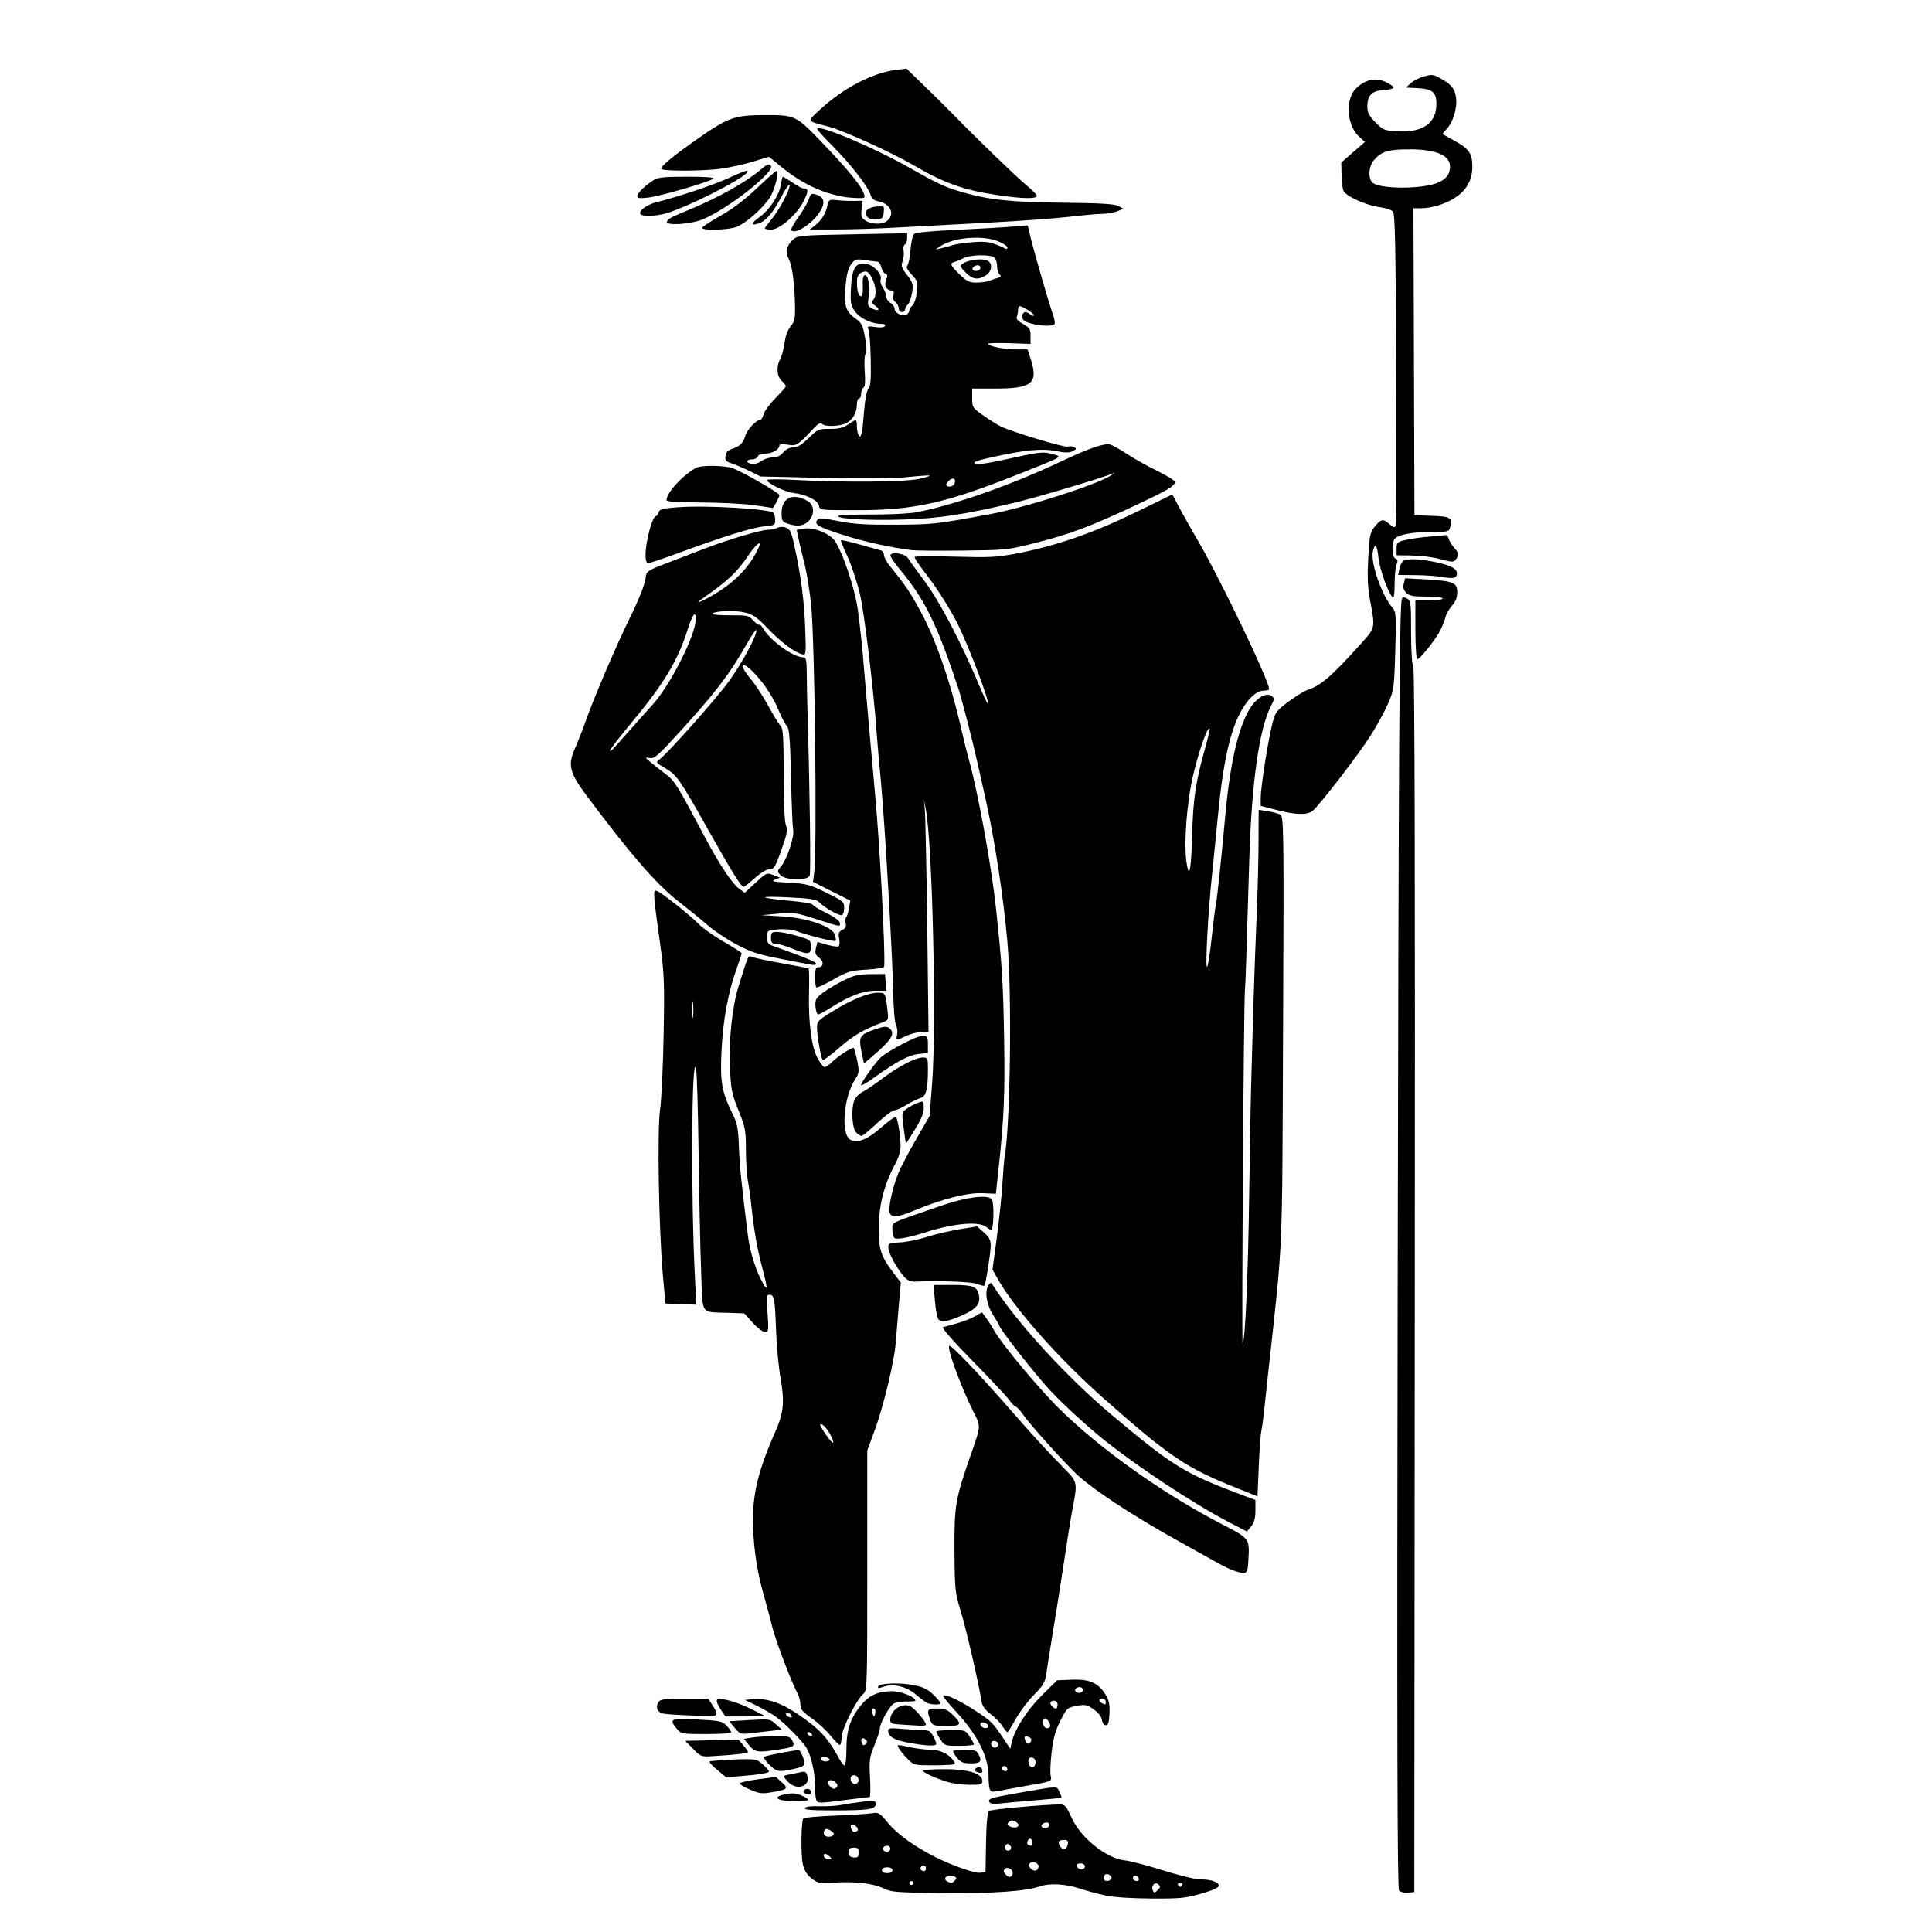 <?xml version="1.0" encoding="UTF-8" standalone="no"?>
<svg
   xmlns:dc="http://purl.org/dc/elements/1.1/"
   xmlns:cc="http://creativecommons.org/ns#"
   xmlns:rdf="http://www.w3.org/1999/02/22-rdf-syntax-ns#"
   xmlns:svg="http://www.w3.org/2000/svg"
   xmlns="http://www.w3.org/2000/svg"
   xmlns:sodipodi="http://sodipodi.sourceforge.net/DTD/sodipodi-0.dtd"
   xmlns:inkscape="http://www.inkscape.org/namespaces/inkscape"
   height="50"
   viewBox="0 0 50 50"
   width="50"
   version="1.1"
   id="svg6"
   sodipodi:docname="hermes.svg"
   inkscape:version="0.92.5 (2060ec1f9f, 2020-04-08)">
  <defs
     id="defs10" />
  <sodipodi:namedview
     pagecolor="#ffffff"
     bordercolor="#666666"
     borderopacity="1"
     objecttolerance="10"
     gridtolerance="10"
     guidetolerance="10"
     inkscape:pageopacity="0"
     inkscape:pageshadow="2"
     inkscape:window-width="3840"
     inkscape:window-height="2050"
     id="namedview8"
     showgrid="false"
     showguides="false"
     inkscape:guide-bbox="true"
     inkscape:zoom="18.541911"
     inkscape:cx="-23.487224"
     inkscape:cy="33.152953"
     inkscape:window-x="3348"
     inkscape:window-y="-12"
     inkscape:window-maximized="1"
     inkscape:current-layer="svg6">
    <sodipodi:guide
       position="0,16.667"
       orientation="0,1"
       id="guide822"
       inkscape:locked="false"
       inkscape:label=""
       inkscape:color="rgb(0,0,255)" />
    <sodipodi:guide
       position="16.667,0"
       orientation="1,0"
       id="guide824"
       inkscape:locked="false"
       inkscape:label=""
       inkscape:color="rgb(0,0,255)" />
    <inkscape:grid
       type="xygrid"
       id="grid842" />
    <sodipodi:guide
       position="32,6"
       orientation="1,0"
       id="guide852"
       inkscape:locked="false"
       inkscape:label=""
       inkscape:color="rgb(0,0,255)" />
    <sodipodi:guide
       position="0,32"
       orientation="0,1"
       id="guide854"
       inkscape:locked="false"
       inkscape:label=""
       inkscape:color="rgb(0,0,255)" />
  </sodipodi:namedview>
  <path
     style="stroke-width:0.052"
     d="m 23.46,1.775 -0.276,0.034 c -0.598,0.074 -1.36,0.472 -1.952,1.018 -0.358,0.33 -0.373,0.295 0.214,0.451 0.39,0.103 1.626,0.665 2.195,0.997 0.813,0.474 1.309,0.647 2.202,0.778 0.629,0.092 0.993,0.097 0.987,0.015 -0.002,-0.035 -0.121,-0.155 -0.26,-0.268 C 26.323,4.598 25.232,3.543 24.701,2.994 24.555,2.843 24.215,2.507 23.947,2.247 Z m 13.602,0.167 c -0.056,-0.004 -0.116,0.01 -0.214,0.037 -0.123,0.034 -0.277,0.115 -0.342,0.176 l -0.118,0.111 0.299,0.015 c 0.385,0.02 0.487,0.107 0.487,0.41 -4.31e-4,0.494 -0.345,0.741 -0.987,0.707 -0.363,-0.019 -0.387,-0.028 -0.589,-0.231 -0.169,-0.169 -0.211,-0.252 -0.211,-0.407 0,-0.293 0.116,-0.411 0.421,-0.429 0.141,-0.008 0.257,-0.037 0.257,-0.065 0,-0.028 -0.096,-0.096 -0.211,-0.148 -0.26,-0.119 -0.528,-0.058 -0.76,0.17 -0.285,0.279 -0.242,0.958 0.079,1.247 l 0.151,0.139 -0.306,0.265 -0.306,0.268 0.007,0.305 c 0.004,0.168 0.025,0.356 0.046,0.417 0.047,0.14 0.585,0.385 0.948,0.432 0.145,0.019 0.297,0.07 0.336,0.114 0.056,0.063 0.071,0.885 0.082,4.07 0.007,2.194 0.003,4.022 -0.013,4.061 -0.023,0.056 -0.057,0.046 -0.155,-0.04 -0.167,-0.147 -0.223,-0.137 -0.382,0.059 -0.123,0.151 -0.139,0.227 -0.171,0.824 -0.027,0.501 -0.013,0.769 0.053,1.117 0.127,0.67 0.124,0.685 -0.197,1.043 -0.796,0.887 -1.074,1.129 -1.422,1.244 -0.089,0.029 -0.312,0.168 -0.497,0.305 -0.315,0.235 -0.342,0.27 -0.421,0.58 -0.109,0.423 -0.299,1.639 -0.299,1.91 v 0.207 l 0.392,0.102 c 0.508,0.133 0.811,0.142 0.951,0.028 0.185,-0.151 1.198,-1.468 1.504,-1.953 0.16,-0.253 0.361,-0.622 0.448,-0.821 0.151,-0.346 0.16,-0.402 0.188,-1.361 0.027,-0.933 0.021,-1.011 -0.076,-1.126 -0.28,-0.333 -0.566,-1.156 -0.504,-1.45 0.052,-0.245 0.11,-0.18 0.145,0.164 0.03,0.293 0.253,0.912 0.369,1.024 0.03,0.029 0.049,-0.104 0.049,-0.339 0,-0.213 0.021,-0.443 0.049,-0.512 0.039,-0.096 0.033,-0.133 -0.026,-0.154 -0.08,-0.029 -0.103,-0.269 -0.046,-0.469 0.04,-0.138 0.421,-0.222 1,-0.222 0.411,0 0.428,-0.005 0.461,-0.127 0.064,-0.24 0.01,-0.274 -0.474,-0.29 l -0.451,-0.015 -0.013,-3.971 -0.013,-3.974 h 0.211 c 0.116,0 0.314,-0.034 0.444,-0.077 0.596,-0.196 0.881,-0.534 0.869,-1.034 -0.008,-0.32 -0.1,-0.442 -0.494,-0.654 -0.134,-0.072 -0.254,-0.139 -0.267,-0.148 -0.013,-0.009 0.029,-0.069 0.095,-0.136 C 37.606,3.168 37.72,2.789 37.681,2.518 37.647,2.286 37.55,2.172 37.246,2.009 37.171,1.969 37.118,1.946 37.062,1.941 Z M 19.82,2.978 c -0.844,0.003 -0.968,0.048 -1.922,0.725 -0.55,0.391 -0.816,0.62 -0.783,0.67 0.04,0.06 1.1,0.056 1.54,-0.006 0.225,-0.032 0.596,-0.113 0.826,-0.182 l 0.421,-0.127 0.309,0.253 c 0.538,0.438 1.063,0.689 1.639,0.784 v 0.003 c 0.074,0.012 0.229,0.024 0.342,0.028 0.191,0.006 0.203,-0.003 0.168,-0.108 C 22.291,4.806 21.938,4.377 21.209,3.62 20.608,2.997 20.559,2.976 19.82,2.978 Z m 1.33,0.361 c 6.79e-4,0.023 0.182,0.224 0.405,0.447 0.455,0.456 0.92,1.055 0.974,1.256 0.025,0.095 0.085,0.143 0.201,0.167 0.33,0.068 0.444,0.346 0.214,0.518 -0.119,0.089 -0.396,0.08 -0.546,-0.019 -0.107,-0.071 -0.121,-0.117 -0.099,-0.299 l 0.026,-0.213 -0.224,0.003 c -0.122,0.003 -0.32,-0.005 -0.438,-0.019 -0.202,-0.022 -0.215,-0.014 -0.247,0.13 -0.047,0.216 -0.152,0.389 -0.316,0.518 l -0.142,0.111 h 0.648 c 0.357,0 1.041,-0.021 1.517,-0.046 0.476,-0.026 1.549,-0.083 2.383,-0.127 0.834,-0.043 1.798,-0.113 2.146,-0.154 0.348,-0.041 0.737,-0.076 0.866,-0.077 0.129,-0.001 0.309,-0.032 0.398,-0.068 l 0.161,-0.065 -0.135,-0.071 C 28.839,5.278 28.504,5.256 27.514,5.246 26.161,5.232 25.594,5.173 24.898,4.971 24.464,4.846 24.269,4.756 23.585,4.367 22.611,3.812 21.145,3.195 21.149,3.339 Z m 15.33,0.525 c 0.782,0.002 1.133,0.197 1.03,0.571 -0.033,0.119 -0.103,0.196 -0.257,0.275 -0.357,0.183 -1.5,0.196 -1.725,0.022 -0.127,-0.099 -0.112,-0.418 0.026,-0.583 0.192,-0.229 0.374,-0.285 0.925,-0.284 z M 19.859,4.265 c -0.04,0.016 -0.093,0.058 -0.178,0.13 -0.367,0.311 -1.073,0.709 -1.784,1.006 -0.573,0.239 -0.609,0.259 -0.635,0.333 -0.042,0.117 0.633,0.071 0.945,-0.065 0.685,-0.299 1.868,-1.239 1.741,-1.382 -0.024,-0.028 -0.049,-0.038 -0.089,-0.022 z m -0.546,0.157 c -0.034,0 -0.236,0.082 -0.448,0.182 -0.358,0.169 -1.337,0.497 -1.876,0.629 -0.246,0.06 -0.469,0.223 -0.415,0.305 0.055,0.083 0.493,0.054 0.78,-0.052 0.872,-0.322 2.239,-1.065 1.958,-1.065 z m 0.783,0 c -0.02,0 -0.247,0.201 -0.507,0.447 -0.317,0.301 -0.627,0.538 -0.945,0.716 -0.261,0.146 -0.474,0.286 -0.474,0.312 0,0.075 0.686,0.056 0.892,-0.025 0.247,-0.097 0.694,-0.493 0.866,-0.768 0.129,-0.207 0.246,-0.682 0.168,-0.682 z m -2.31,0.151 c -0.589,0 -0.754,0.016 -0.862,0.083 -0.23,0.144 -0.431,0.34 -0.431,0.417 0,0.059 0.055,0.066 0.283,0.04 0.307,-0.034 1.603,-0.411 1.688,-0.491 0.033,-0.031 -0.212,-0.049 -0.678,-0.049 z m 2.475,0 c -0.012,0 -0.036,0.099 -0.056,0.222 -0.042,0.264 -0.296,0.643 -0.553,0.827 -0.227,0.162 -0.236,0.231 -0.02,0.16 0.193,-0.063 0.357,-0.252 0.589,-0.688 0.17,-0.32 0.262,-0.415 0.194,-0.204 -0.067,0.208 -0.298,0.609 -0.461,0.802 -0.088,0.105 -0.161,0.202 -0.161,0.219 0,0.017 0.074,0.031 0.165,0.031 0.219,0 0.66,-0.384 0.836,-0.728 0.131,-0.257 0.134,-0.336 0.007,-0.336 -0.038,0 -0.17,-0.07 -0.293,-0.154 -0.123,-0.084 -0.235,-0.151 -0.247,-0.151 z m 0.744,0.451 c -0.029,0.015 -0.047,0.054 -0.076,0.136 -0.033,0.094 -0.154,0.303 -0.27,0.463 -0.116,0.16 -0.197,0.309 -0.181,0.333 0.074,0.113 0.464,-0.109 0.678,-0.386 0.207,-0.268 0.204,-0.45 -0.007,-0.525 -0.077,-0.027 -0.116,-0.036 -0.145,-0.022 z m 1.682,0.321 c -0.24,0.019 -0.351,0.143 -0.24,0.268 0.046,0.052 0.135,0.078 0.24,0.068 0.146,-0.013 0.169,-0.039 0.184,-0.185 0.017,-0.166 0.014,-0.167 -0.184,-0.151 z m 3.91,0.488 -0.382,0.031 c -0.21,0.017 -0.858,0.056 -1.438,0.083 -0.704,0.033 -1.077,0.069 -1.122,0.111 -0.037,0.035 -0.077,0.224 -0.092,0.417 -0.015,0.193 -0.053,0.373 -0.082,0.401 -0.036,0.034 6e-4,0.109 0.112,0.228 0.154,0.164 0.166,0.199 0.138,0.447 -0.016,0.149 -0.068,0.308 -0.115,0.352 -0.047,0.044 -0.086,0.108 -0.086,0.145 0,0.037 -0.039,0.082 -0.086,0.099 -0.117,0.042 -0.293,-0.054 -0.293,-0.16 0,-0.048 -0.049,-0.116 -0.109,-0.151 -0.059,-0.035 -0.109,-0.11 -0.109,-0.167 0,-0.057 -0.038,-0.16 -0.086,-0.228 -0.048,-0.069 -0.074,-0.162 -0.056,-0.207 0.05,-0.122 -0.161,-0.362 -0.352,-0.401 -0.285,-0.059 -0.386,0.089 -0.415,0.605 -0.021,0.375 -0.009,0.451 0.092,0.605 0.121,0.184 0.433,0.339 0.685,0.339 0.087,0 0.125,0.02 0.102,0.056 -0.023,0.035 -0.118,0.045 -0.253,0.025 -0.194,-0.029 -0.213,-0.022 -0.174,0.059 0.024,0.05 0.052,0.398 0.059,0.775 0.011,0.516 -0.004,0.704 -0.059,0.762 -0.042,0.045 -0.088,0.268 -0.109,0.534 -0.047,0.607 -0.08,0.769 -0.142,0.679 -0.026,-0.039 -0.049,-0.147 -0.049,-0.238 -9.9e-4,-0.196 -0.011,-0.197 -0.224,-0.049 -0.125,0.087 -0.237,0.114 -0.471,0.114 -0.295,0 -0.316,0.009 -0.556,0.241 -0.178,0.172 -0.293,0.241 -0.398,0.241 -0.094,0 -0.19,0.046 -0.257,0.127 -0.072,0.085 -0.16,0.13 -0.27,0.13 -0.09,0 -0.222,0.04 -0.293,0.093 -0.079,0.059 -0.179,0.086 -0.263,0.071 -0.155,-0.028 -0.133,-0.114 0.03,-0.114 0.059,0 0.121,-0.035 0.138,-0.077 0.019,-0.047 0.101,-0.074 0.211,-0.074 0.174,0 0.349,-0.108 0.349,-0.213 0,-0.032 0.082,-0.037 0.217,-0.015 0.231,0.037 0.24,0.029 0.698,-0.454 0.091,-0.096 0.148,-0.12 0.188,-0.083 0.082,0.077 0.448,0.066 0.622,-0.019 0.171,-0.083 0.28,-0.271 0.28,-0.488 0,-0.082 0.023,-0.151 0.053,-0.151 0.03,0 0.056,-0.055 0.056,-0.123 0,-0.068 0.029,-0.141 0.063,-0.16 0.041,-0.024 0.049,-0.163 0.03,-0.429 -0.016,-0.217 -0.005,-0.415 0.023,-0.441 0.032,-0.029 0.027,-0.188 -0.013,-0.417 C 22.332,8.426 22.298,8.354 22.163,8.261 21.89,8.073 21.837,7.92 21.88,7.425 c 0.028,-0.315 0.069,-0.482 0.148,-0.586 0.102,-0.136 0.126,-0.142 0.359,-0.108 0.137,0.02 0.28,0.038 0.319,0.04 0.039,0.002 0.086,0.068 0.102,0.145 0.017,0.077 0.064,0.152 0.105,0.167 0.057,0.021 0.062,0.057 0.02,0.16 -0.06,0.147 0.008,0.275 0.145,0.275 0.052,0 0.065,0.039 0.043,0.12 -0.02,0.075 -0.001,0.14 0.053,0.182 0.047,0.036 0.086,0.108 0.086,0.16 0,0.052 0.038,0.096 0.082,0.096 0.045,0 0.079,-0.026 0.079,-0.059 0,-0.033 0.035,-0.095 0.076,-0.139 0.041,-0.044 0.089,-0.184 0.109,-0.312 0.032,-0.206 0.018,-0.257 -0.132,-0.451 -0.143,-0.185 -0.159,-0.236 -0.115,-0.355 0.029,-0.077 0.041,-0.197 0.026,-0.268 -0.014,-0.071 2.88e-4,-0.145 0.033,-0.164 0.033,-0.019 0.059,-0.093 0.059,-0.164 V 6.036 l -1.415,0.028 c -1.354,0.025 -1.418,0.031 -1.537,0.136 -0.166,0.146 -0.208,0.324 -0.115,0.494 0.09,0.164 0.154,0.64 0.165,1.206 0.006,0.349 -0.01,0.424 -0.112,0.543 -0.073,0.086 -0.134,0.249 -0.158,0.426 -0.021,0.158 -0.071,0.347 -0.112,0.42 -0.108,0.193 -0.09,0.446 0.036,0.565 0.059,0.056 0.109,0.121 0.109,0.142 0,0.021 -0.126,0.162 -0.276,0.315 -0.15,0.153 -0.286,0.343 -0.303,0.42 -0.017,0.077 -0.06,0.139 -0.095,0.139 -0.095,0 -0.336,0.262 -0.375,0.407 -0.05,0.182 -0.147,0.279 -0.332,0.336 -0.119,0.037 -0.168,0.088 -0.181,0.188 -0.015,0.116 0.013,0.145 0.165,0.194 0.099,0.032 0.306,0.121 0.461,0.197 l 0.28,0.139 1.642,0.037 c 1.108,0.024 1.814,0.017 2.175,-0.022 0.295,-0.031 0.547,-0.049 0.559,-0.037 0.013,0.012 -0.119,0.053 -0.293,0.089 -0.369,0.077 -1.987,0.089 -3.143,0.025 -0.424,-0.024 -0.77,-0.024 -0.77,0 1.83e-4,0.084 0.463,0.31 0.688,0.336 0.33,0.038 0.634,0.193 0.655,0.33 0.017,0.114 0.021,0.114 0.984,0.114 1.48,0 2.288,-0.181 4.14,-0.916 1.234,-0.49 1.188,-0.46 0.922,-0.534 -0.251,-0.07 -0.308,-0.064 -1.228,0.139 -0.466,0.103 -0.716,0.137 -0.777,0.105 -0.067,-0.035 0.037,-0.077 0.415,-0.16 0.882,-0.195 1.306,-0.235 1.672,-0.164 0.246,0.048 0.353,0.047 0.441,0.003 0.092,-0.046 0.099,-0.067 0.04,-0.102 -0.041,-0.025 -0.119,-0.031 -0.171,-0.015 -0.092,0.027 -1.427,-0.376 -1.731,-0.521 -0.081,-0.039 -0.28,-0.162 -0.444,-0.278 -0.29,-0.204 -0.299,-0.217 -0.299,-0.457 v -0.247 h 0.596 c 0.958,0 1.118,-0.132 0.922,-0.756 L 26.593,9.042 h -0.299 c -0.304,-2.921e-4 -0.682,-0.074 -0.727,-0.142 -0.014,-0.021 0.23,-0.029 0.54,-0.019 l 0.563,0.019 V 8.696 c 0,-0.18 -0.022,-0.216 -0.194,-0.312 -0.134,-0.074 -0.183,-0.131 -0.161,-0.185 0.018,-0.043 0.033,-0.125 0.033,-0.179 0,-0.054 0.017,-0.096 0.039,-0.096 0.082,3.837e-4 0.405,0.21 0.372,0.241 -0.019,0.018 -0.064,0.005 -0.099,-0.028 -0.103,-0.096 -0.204,-0.071 -0.204,0.052 0,0.089 0.046,0.13 0.214,0.179 0.254,0.074 0.578,0.082 0.622,0.015 0.017,-0.026 -0.006,-0.145 -0.049,-0.265 -0.104,-0.292 -0.487,-1.617 -0.576,-1.99 z m -1.527,0.327 c 0.284,-0.023 0.573,0.004 0.773,0.089 0.127,0.054 0.23,0.123 0.23,0.154 0,0.032 -0.017,0.048 -0.039,0.037 -0.371,-0.179 -0.489,-0.202 -0.859,-0.173 -0.212,0.017 -0.443,0.05 -0.513,0.074 -0.071,0.025 -0.204,0.061 -0.293,0.08 l -0.161,0.037 0.128,-0.086 C 24.508,6.256 24.785,6.183 25.069,6.159 Z m 0.306,0.447 c 0.165,-0.002 0.317,0.017 0.362,0.059 0.036,0.034 0.066,0.133 0.066,0.219 0,0.087 0.028,0.183 0.063,0.216 0.048,0.045 0.04,0.066 -0.04,0.089 -0.057,0.017 -0.159,0.051 -0.227,0.077 -0.068,0.026 -0.22,0.046 -0.336,0.046 -0.176,1e-7 -0.246,-0.032 -0.431,-0.213 -0.246,-0.242 -0.261,-0.284 -0.125,-0.324 0.052,-0.015 0.158,-0.059 0.237,-0.099 0.087,-0.044 0.266,-0.069 0.431,-0.071 z m -0.178,0.12 c -0.11,0.018 -0.217,0.05 -0.28,0.093 -0.084,0.058 -0.078,0.077 0.069,0.228 0.178,0.183 0.32,0.206 0.52,0.083 0.188,-0.115 0.189,-0.36 0,-0.404 -0.083,-0.019 -0.199,-0.018 -0.309,0 z m 0.082,0.139 c 0.053,-0.01 0.092,0.018 0.092,0.065 0,0.047 -0.049,0.08 -0.115,0.08 -0.132,0 -0.113,-0.12 0.023,-0.145 z m -2.827,0.179 c 0.046,0.028 0.088,0.092 0.135,0.197 0.093,0.211 0.096,0.437 0.007,0.521 -0.054,0.051 -0.039,0.082 0.069,0.16 0.146,0.106 0.05,0.142 -0.125,0.046 -0.08,-0.044 -0.089,-0.093 -0.059,-0.278 0.044,-0.277 -0.013,-0.597 -0.102,-0.568 -0.042,0.014 -0.059,0.116 -0.049,0.284 0.008,0.144 -0.009,0.262 -0.036,0.262 -0.073,0 -0.115,-0.133 -0.115,-0.358 0,-0.146 0.028,-0.212 0.109,-0.253 0.07,-0.035 0.122,-0.043 0.168,-0.015 z m 6.286,4.462 c -0.15,-0.045 -0.536,0.085 -1.257,0.426 -1.298,0.614 -2.801,1.143 -3.762,1.324 -0.179,0.034 -0.708,0.061 -1.178,0.059 -0.469,-0.003 -0.852,0.016 -0.852,0.04 0,0.076 0.797,0.118 1.702,0.089 0.912,-0.028 1.583,-0.131 2.886,-0.441 0.538,-0.128 2.116,-0.595 2.478,-0.734 l 0.109,-0.043 -0.109,0.074 c -0.338,0.233 -2.207,0.833 -3.14,1.006 -1.398,0.26 -1.472,0.266 -2.439,0.272 -0.776,0.004 -1.076,-0.014 -1.478,-0.093 -0.437,-0.086 -0.511,-0.089 -0.553,-0.025 -0.077,0.117 0.032,0.177 0.704,0.392 0.539,0.172 1.177,0.311 1.761,0.386 0.089,0.011 0.675,0.015 1.3,0.009 1.088,-0.011 1.166,-0.017 1.787,-0.173 0.948,-0.237 1.453,-0.423 2.541,-0.929 0.971,-0.452 1.168,-0.565 1.168,-0.676 0,-0.032 -0.202,-0.158 -0.448,-0.278 -0.246,-0.12 -0.597,-0.315 -0.78,-0.435 -0.183,-0.12 -0.382,-0.232 -0.441,-0.25 z m -10.275,0.549 c -0.198,-0.002 -0.389,0.017 -0.457,0.056 -0.351,0.197 -0.757,0.643 -0.757,0.83 0,0.042 0.255,0.059 0.905,0.062 0.499,0.002 1.116,0.035 1.369,0.071 0.253,0.036 0.464,0.068 0.471,0.071 0.02,0.009 0.178,-0.287 0.178,-0.333 0,-0.052 -0.925,-0.586 -1.198,-0.691 -0.106,-0.041 -0.312,-0.062 -0.51,-0.065 z m 6.227,0.336 c 0.027,0.018 0.034,0.065 0.01,0.127 -0.032,0.077 -0.173,0.103 -0.211,0.037 -0.012,-0.021 0.022,-0.076 0.076,-0.123 0.052,-0.047 0.098,-0.058 0.125,-0.04 z m 5.651,0.404 -0.984,0.478 c -1.079,0.524 -2.036,0.856 -3.044,1.049 -0.526,0.101 -0.693,0.107 -1.603,0.083 -0.56,-0.015 -1.028,-0.012 -1.04,0.006 -0.012,0.018 0.097,0.188 0.244,0.376 0.325,0.417 0.684,0.981 0.882,1.385 0.289,0.59 0.819,1.993 0.77,2.04 -0.011,0.01 -0.123,-0.229 -0.25,-0.531 -0.453,-1.077 -1.007,-2.131 -1.386,-2.638 -0.205,-0.274 -0.402,-0.546 -0.434,-0.602 -0.071,-0.12 -0.454,-0.174 -0.454,-0.065 2.1e-5,0.037 0.109,0.195 0.24,0.352 0.65,0.776 0.974,1.437 1.52,3.092 0.089,0.269 0.364,1.337 0.484,1.879 0.046,0.209 0.133,0.596 0.194,0.861 0.243,1.06 0.485,2.611 0.589,3.798 0.122,1.385 0.078,4.752 -0.072,5.594 -0.013,0.07 -0.037,0.378 -0.056,0.685 -0.019,0.307 -0.084,0.932 -0.145,1.389 l -0.112,0.83 0.148,0.262 c 0.447,0.78 1.588,2.062 2.738,3.079 1.708,1.51 2.13,1.792 3.433,2.311 l 0.54,0.216 0.033,-0.771 c 0.018,-0.424 0.048,-0.836 0.066,-0.92 0.018,-0.084 0.047,-0.282 0.063,-0.438 0.016,-0.156 0.066,-0.623 0.112,-1.04 0.394,-3.595 0.362,-2.844 0.388,-8.914 0.023,-5.289 0.018,-5.517 -0.076,-5.563 -0.054,-0.027 -0.199,-0.067 -0.326,-0.086 l -0.23,-0.034 -0.003,0.802 c -5.4e-4,0.442 -0.022,1.319 -0.049,1.947 -0.027,0.628 -0.065,1.634 -0.082,2.234 -0.017,0.6 -0.041,1.492 -0.056,1.981 -0.015,0.489 -0.04,1.859 -0.056,3.046 -0.027,2.012 -0.103,3.744 -0.168,3.805 -0.03,0.028 0.027,-8.814 0.059,-9.161 0.017,-0.189 0.034,-0.713 0.112,-3.351 0.059,-1.996 0.255,-3.393 0.559,-3.984 0.09,-0.174 0.095,-0.209 0.026,-0.262 -0.123,-0.096 -0.345,0.008 -0.513,0.238 -0.327,0.446 -0.562,1.411 -0.694,2.867 -0.098,1.083 -0.217,2.208 -0.247,2.327 -0.016,0.065 -0.063,0.438 -0.105,0.83 -0.042,0.392 -0.095,0.729 -0.115,0.747 -0.057,0.049 0.021,-1.416 0.132,-2.456 0.033,-0.307 0.096,-0.948 0.142,-1.422 0.139,-1.451 0.331,-2.292 0.632,-2.793 0.191,-0.318 0.384,-0.481 0.569,-0.481 0.07,0 0.128,-0.017 0.128,-0.04 0,-0.215 -1.256,-2.834 -1.843,-3.842 -0.179,-0.307 -0.402,-0.702 -0.494,-0.876 z m -9.696,0.071 c -0.247,-0.043 -0.418,0.106 -0.418,0.407 0,0.198 0.016,0.229 0.148,0.275 0.24,0.082 0.403,0.069 0.536,-0.049 0.17,-0.15 0.173,-0.42 0.003,-0.525 -0.096,-0.059 -0.187,-0.094 -0.27,-0.108 z m -3.097,0.259 c -0.403,0.031 -0.481,0.051 -0.504,0.133 -0.015,0.053 -0.043,0.096 -0.066,0.096 -0.096,0 -0.273,0.658 -0.273,1.018 1e-6,0.129 0.025,0.201 0.069,0.201 0.038,0 0.387,-0.117 0.773,-0.259 1.181,-0.434 1.913,-0.661 2.221,-0.691 0.274,-0.026 0.294,-0.037 0.293,-0.16 -4.21e-4,-0.073 -0.018,-0.157 -0.039,-0.188 -0.074,-0.105 -1.749,-0.205 -2.475,-0.148 z m 2.794,0.528 c -0.074,-0.026 -0.164,-0.024 -0.224,0.006 -0.055,0.028 -0.161,0.049 -0.234,0.049 -0.184,0 -1.052,0.258 -1.636,0.484 -0.268,0.104 -0.718,0.276 -1,0.383 -0.426,0.161 -0.518,0.214 -0.53,0.312 -0.03,0.248 -0.139,0.531 -0.454,1.176 -0.349,0.713 -0.923,2.064 -1.126,2.648 -0.068,0.195 -0.185,0.488 -0.257,0.651 -0.196,0.444 -0.148,0.631 0.329,1.268 1.113,1.486 1.775,2.249 2.324,2.678 0.274,0.214 0.625,0.499 0.78,0.636 0.155,0.136 0.485,0.358 0.734,0.491 0.388,0.207 0.56,0.263 1.208,0.389 0.913,0.178 0.825,0.166 0.859,0.114 0.024,-0.036 -0.267,-0.158 -1.145,-0.472 -0.093,-0.033 -0.122,-0.081 -0.122,-0.213 0,-0.171 0.001,-0.175 0.283,-0.201 0.172,-0.016 0.359,0.002 0.474,0.043 0.356,0.127 0.985,0.283 1.017,0.253 0.018,-0.016 0.009,-0.091 -0.02,-0.167 -0.079,-0.212 -0.709,-0.426 -1.376,-0.466 l -0.517,-0.031 0.421,-0.04 c 0.397,-0.037 0.455,-0.031 0.984,0.139 0.632,0.203 0.625,0.203 0.625,0.123 0,-0.075 -0.127,-0.17 -0.441,-0.324 -0.139,-0.068 -0.259,-0.146 -0.27,-0.173 -0.01,-0.027 -0.283,-0.071 -0.606,-0.099 -0.323,-0.028 -0.603,-0.067 -0.622,-0.086 -0.02,-0.02 0.266,-0.019 0.638,0 0.546,0.028 0.695,0.052 0.76,0.123 0.126,0.137 0.537,0.37 0.596,0.336 0.029,-0.017 0.053,-0.105 0.053,-0.194 -5.91e-4,-0.152 -0.029,-0.175 -0.467,-0.389 -0.428,-0.209 -0.51,-0.231 -0.961,-0.256 -0.403,-0.022 -0.471,-0.037 -0.365,-0.08 L 20.188,22.714 20.014,22.646 c -0.171,-0.066 -0.177,-0.062 -0.457,0.197 l -0.283,0.262 -0.142,-0.102 C 18.944,22.865 18.614,22.368 18.23,21.643 c -0.681,-1.285 -0.771,-1.436 -0.991,-1.601 -0.119,-0.09 -0.295,-0.227 -0.388,-0.305 -0.166,-0.14 -0.168,-0.144 -0.036,-0.12 0.119,0.022 0.213,-0.059 0.767,-0.667 0.938,-1.029 1.303,-1.506 1.734,-2.268 0.143,-0.252 0.259,-0.418 0.26,-0.37 0.002,0.158 -0.362,0.832 -0.708,1.314 -0.318,0.443 -1.564,1.847 -1.8,2.027 -0.101,0.077 -0.096,0.085 0.148,0.228 0.301,0.176 0.375,0.284 1.142,1.648 0.581,1.034 0.823,1.422 0.889,1.422 0.019,0 0.15,-0.103 0.29,-0.228 0.155,-0.139 0.304,-0.228 0.382,-0.228 0.114,0 0.146,-0.057 0.303,-0.497 0.147,-0.413 0.167,-0.52 0.118,-0.639 -0.036,-0.087 -0.059,-0.598 -0.059,-1.314 0,-0.943 -0.014,-1.188 -0.076,-1.253 -0.042,-0.044 -0.19,-0.282 -0.326,-0.531 -0.136,-0.248 -0.329,-0.546 -0.428,-0.66 -0.363,-0.42 -0.27,-0.552 0.102,-0.145 0.265,0.29 0.462,0.599 0.619,0.975 0.064,0.154 0.152,0.317 0.194,0.361 0.061,0.063 0.084,0.346 0.105,1.321 0.015,0.682 0.04,1.296 0.056,1.367 0.037,0.165 -0.157,0.754 -0.306,0.932 -0.11,0.131 -0.111,0.143 -0.02,0.238 0.13,0.134 0.7,0.143 0.754,0.012 0.031,-0.076 0.004,-2.194 -0.053,-4.101 -0.012,-0.391 -0.022,-0.902 -0.023,-1.132 -0.002,-0.342 -0.018,-0.417 -0.086,-0.417 -0.264,0 -0.868,-0.437 -1.053,-0.762 -0.035,-0.061 -0.077,-0.098 -0.092,-0.083 -0.016,0.015 -0.086,-0.036 -0.155,-0.111 -0.118,-0.129 -0.151,-0.135 -0.589,-0.133 -0.256,10e-4 -0.464,-0.015 -0.464,-0.034 0,-0.074 0.548,-0.103 0.813,-0.043 0.233,0.052 0.32,0.111 0.609,0.41 0.346,0.359 0.683,0.614 0.885,0.673 0.114,0.033 0.116,0.031 0.092,-0.663 -0.024,-0.711 -0.112,-1.374 -0.28,-2.141 -0.078,-0.357 -0.113,-0.433 -0.217,-0.469 z m 0.464,0.025 -0.188,0.034 0.049,0.241 c 0.028,0.132 0.099,0.422 0.155,0.645 0.056,0.223 0.132,0.691 0.168,1.04 0.098,0.954 0.159,6.369 0.079,6.955 l -0.03,0.228 0.484,0.244 0.481,0.241 -0.03,0.191 c -0.017,0.104 -0.051,0.211 -0.076,0.241 -0.024,0.029 -0.03,0.101 -0.013,0.16 0.021,0.076 -0.004,0.126 -0.086,0.167 -0.095,0.048 -0.11,0.086 -0.082,0.225 0.019,0.093 0.011,0.185 -0.016,0.201 -0.027,0.016 -0.162,-0.004 -0.299,-0.043 l -0.247,-0.071 -0.04,0.16 c -0.03,0.128 -0.012,0.176 0.086,0.25 0.13,0.098 0.113,0.244 -0.026,0.244 -0.063,0 -0.082,0.057 -0.082,0.244 0,0.135 0.015,0.261 0.033,0.278 0.018,0.016 0.212,-0.074 0.434,-0.201 0.375,-0.213 0.439,-0.234 0.862,-0.259 0.278,-0.016 0.459,-0.049 0.461,-0.083 0.029,-0.452 -0.116,-3.165 -0.24,-4.496 -0.07,-0.748 -0.249,-2.773 -0.28,-3.172 -0.039,-0.507 -0.094,-1.043 -0.161,-1.549 -0.079,-0.594 -0.447,-1.658 -0.642,-1.851 -0.176,-0.176 -0.535,-0.301 -0.754,-0.262 z m 16.6,0.17 c -0.032,0.006 -0.227,0.023 -0.431,0.04 -0.205,0.017 -0.476,0.056 -0.602,0.086 -0.214,0.051 -0.23,0.066 -0.23,0.225 v 0.17 l 0.395,0.006 c 0.216,0.002 0.539,0.041 0.717,0.089 0.356,0.097 0.378,0.096 0.457,-0.043 0.042,-0.074 0.028,-0.126 -0.072,-0.238 -0.071,-0.079 -0.139,-0.191 -0.151,-0.247 -0.013,-0.056 -0.05,-0.096 -0.082,-0.089 z m -15.643,0.13 c -0.011,0.01 0.067,0.202 0.171,0.429 0.105,0.227 0.247,0.661 0.319,0.963 0.115,0.483 0.351,2.432 0.434,3.595 0.016,0.223 0.065,0.783 0.109,1.244 0.098,1.036 0.299,4.455 0.319,5.468 0.008,0.413 0.04,0.796 0.072,0.852 0.032,0.056 0.045,0.167 0.03,0.244 -0.034,0.166 -0.037,0.165 0.23,0.037 0.117,-0.056 0.296,-0.102 0.398,-0.102 h 0.184 l -0.033,-2.756 c -0.019,-1.515 -0.049,-2.866 -0.063,-3.005 l -0.023,-0.256 0.049,0.256 c 0.171,0.875 0.279,5.531 0.165,7.063 l -0.066,0.87 -0.349,0.602 c -0.192,0.331 -0.399,0.726 -0.461,0.879 -0.146,0.362 -0.263,0.885 -0.227,1.015 0.04,0.143 0.21,0.131 0.632,-0.046 0.702,-0.295 1.384,-0.469 1.767,-0.451 l 0.352,0.015 0.066,-0.608 c 0.145,-1.362 0.17,-1.945 0.148,-3.351 -0.022,-1.453 -0.055,-1.985 -0.211,-3.428 -0.12,-1.113 -0.468,-3.018 -0.704,-3.857 -0.043,-0.154 -0.121,-0.462 -0.171,-0.685 -0.275,-1.231 -0.67,-2.394 -1.06,-3.113 -0.291,-0.536 -0.4,-0.698 -0.816,-1.21 -0.082,-0.101 -0.148,-0.228 -0.148,-0.281 0,-0.053 -0.032,-0.104 -0.069,-0.114 -0.037,-0.01 -0.283,-0.08 -0.546,-0.154 -0.264,-0.074 -0.489,-0.124 -0.5,-0.114 z m -2.1,0.086 c 0.006,0.012 -9.35e-4,0.04 -0.023,0.089 -0.211,0.475 -0.57,0.865 -1.103,1.194 -0.322,0.199 -0.614,0.322 -0.388,0.164 0.71,-0.498 0.911,-0.686 1.228,-1.154 0.139,-0.205 0.268,-0.328 0.286,-0.293 z m 16.972,0.41 c -0.15,-0.007 -0.263,0.005 -0.316,0.037 -0.037,0.022 -0.083,0.114 -0.102,0.204 l -0.033,0.164 0.425,0.003 c 0.235,0.002 0.537,0.021 0.671,0.043 0.32,0.054 0.401,0.043 0.421,-0.056 0.028,-0.138 -0.132,-0.234 -0.527,-0.318 -0.204,-0.043 -0.39,-0.07 -0.54,-0.077 z m -0.27,0.491 -0.036,0.136 c -0.026,0.096 -0.008,0.164 0.059,0.235 0.08,0.083 0.167,0.102 0.52,0.102 0.247,0 0.425,0.02 0.425,0.049 0,0.029 -0.154,0.052 -0.352,0.052 h -0.352 v 0.759 c 0,0.419 0.023,0.762 0.049,0.762 0.066,0 0.459,-0.489 0.589,-0.734 0.059,-0.112 0.122,-0.273 0.142,-0.358 0.019,-0.085 0.098,-0.219 0.171,-0.299 0.092,-0.101 0.132,-0.207 0.132,-0.343 0,-0.25 -0.099,-0.292 -0.819,-0.333 z m 0.046,0.521 c -0.082,-0.041 -0.114,-0.037 -0.132,0.012 -0.063,0.181 -0.085,3.943 -0.109,18.005 -0.019,11.404 -0.009,15.371 0.036,15.422 0.034,0.039 0.134,0.064 0.227,0.056 l 0.168,-0.015 0.013,-15.836 c 0.009,-10.523 -0.003,-15.854 -0.04,-15.888 -0.032,-0.03 -0.056,-0.393 -0.056,-0.876 0,-0.776 -0.006,-0.828 -0.109,-0.879 z m -18.463,0.432 c 0.036,-0.047 0.056,-0.011 0.056,0.114 -0.002,0.397 -0.648,1.679 -1.103,2.188 -0.122,0.137 -0.373,0.418 -0.556,0.623 -0.184,0.206 -0.383,0.43 -0.444,0.5 -0.061,0.07 -0.115,0.105 -0.115,0.077 -6.57e-4,-0.028 0.256,-0.357 0.569,-0.734 0.826,-0.995 1.182,-1.587 1.435,-2.379 0.067,-0.211 0.122,-0.342 0.158,-0.389 z m 13.355,2.934 c 0.011,0.011 -0.038,0.234 -0.112,0.497 -0.25,0.886 -0.314,1.315 -0.339,2.268 -0.024,0.897 -0.076,1.155 -0.145,0.71 -0.076,-0.496 0.006,-1.569 0.174,-2.28 0.147,-0.62 0.366,-1.246 0.421,-1.194 z m -14.326,4.197 c -0.078,0 -0.073,0.1 0.105,1.37 0.105,0.748 0.116,0.999 0.092,2.336 -0.015,0.824 -0.056,1.705 -0.092,1.956 -0.077,0.53 -0.034,3.085 0.072,4.289 l 0.066,0.734 0.398,0.015 0.402,0.015 -0.036,-0.7 c -0.107,-2.09 -0.088,-5.815 0.026,-5.428 0.024,0.08 0.054,1.085 0.069,2.234 0.015,1.149 0.045,2.526 0.066,3.064 0.043,1.125 -0.032,1.013 0.691,1.04 l 0.425,0.015 0.217,0.241 c 0.119,0.132 0.26,0.241 0.316,0.241 0.094,0 0.101,-0.036 0.069,-0.484 -0.03,-0.425 -0.025,-0.481 0.053,-0.481 0.119,0 0.139,0.11 0.168,0.941 0.014,0.391 0.066,0.937 0.115,1.216 0.109,0.614 0.081,0.903 -0.132,1.382 -0.524,1.185 -0.647,1.828 -0.553,2.888 0.036,0.409 0.118,0.872 0.221,1.237 0.09,0.321 0.203,0.736 0.247,0.923 0.078,0.331 0.504,1.454 0.655,1.728 0.042,0.075 0.076,0.206 0.076,0.29 0,0.126 0.05,0.188 0.286,0.352 0.158,0.109 0.382,0.315 0.497,0.457 0.115,0.141 0.224,0.249 0.244,0.238 0.02,-0.011 0.038,-0.11 0.043,-0.216 0.007,-0.211 0.388,-0.963 0.559,-1.108 0.1,-0.085 0.102,-0.2 0.102,-3.194 v -3.104 l 0.188,-0.509 c 0.224,-0.604 0.511,-1.79 0.546,-2.253 0.014,-0.181 0.05,-0.611 0.079,-0.957 l 0.056,-0.626 -0.181,-0.235 c -0.317,-0.419 -0.384,-0.604 -0.392,-1.065 -0.011,-0.653 0.126,-1.213 0.431,-1.777 0.09,-0.167 0.137,-0.34 0.135,-0.478 -0.004,-0.262 -0.074,-0.687 -0.122,-0.731 -0.019,-0.018 -0.188,0.104 -0.378,0.272 -0.355,0.311 -0.608,0.414 -0.793,0.321 -0.261,-0.131 -0.187,-1.101 0.118,-1.568 0.102,-0.155 0.108,-0.201 0.053,-0.478 -0.033,-0.168 -0.074,-0.316 -0.089,-0.33 -0.036,-0.034 -0.41,0.208 -0.573,0.37 -0.069,0.069 -0.152,0.124 -0.184,0.123 -0.032,-7.68e-4 -0.112,-0.104 -0.181,-0.231 -0.158,-0.293 -0.239,-0.919 -0.221,-1.706 0.008,-0.327 0.004,-0.603 -0.01,-0.614 -0.014,-0.011 -0.317,-0.069 -0.675,-0.133 -0.357,-0.063 -0.704,-0.137 -0.77,-0.16 -0.129,-0.047 -0.1,-0.106 -0.372,0.765 -0.158,0.506 -0.251,1.383 -0.221,2.058 0.027,0.597 0.046,0.704 0.221,1.136 0.178,0.438 0.194,0.52 0.194,1.018 0,0.298 0.024,0.666 0.053,0.818 0.028,0.152 0.061,0.391 0.076,0.531 0.081,0.754 0.152,1.167 0.276,1.638 0.163,0.618 0.167,0.709 0.03,0.466 -0.174,-0.308 -0.332,-0.81 -0.382,-1.213 -0.174,-1.401 -0.215,-1.818 -0.234,-2.314 -0.017,-0.465 -0.043,-0.604 -0.158,-0.836 -0.286,-0.581 -0.331,-0.82 -0.293,-1.638 0.037,-0.794 0.174,-1.532 0.395,-2.141 0.071,-0.196 0.128,-0.372 0.128,-0.389 2.13e-4,-0.017 -0.208,-0.152 -0.464,-0.299 C 18.477,24.224 18.189,24.023 18.095,23.927 17.846,23.669 17.058,23.05 16.98,23.05 Z m 3.133,1.068 c -0.138,0 -0.158,0.017 -0.158,0.151 0,0.123 0.023,0.152 0.122,0.154 0.067,0.001 0.257,0.057 0.421,0.123 0.426,0.172 0.487,0.166 0.487,-0.046 0,-0.172 -0.008,-0.179 -0.359,-0.281 -0.197,-0.057 -0.427,-0.102 -0.513,-0.102 z m 2.794,1.089 -0.378,0.003 c -0.32,0.002 -0.429,0.03 -0.708,0.17 -0.181,0.091 -0.42,0.233 -0.53,0.318 -0.175,0.136 -0.197,0.177 -0.184,0.352 0.008,0.109 0.039,0.201 0.069,0.201 0.03,4e-5 0.184,-0.082 0.342,-0.182 0.469,-0.296 0.815,-0.428 1.135,-0.429 h 0.286 l -0.016,-0.216 z m -0.191,0.484 c -0.236,0 -0.664,0.174 -1.142,0.466 -0.404,0.247 -0.428,0.272 -0.428,0.447 0,0.192 0.099,0.757 0.145,0.827 0.014,0.022 0.209,-0.12 0.431,-0.315 0.361,-0.316 0.609,-0.462 1.126,-0.66 0.154,-0.059 0.153,-0.062 0.115,-0.373 -0.046,-0.384 -0.051,-0.392 -0.247,-0.392 z m -4.779,0.265 c 0.012,0.105 0.012,0.268 0,0.358 -0.012,0.09 -0.02,0.004 -0.02,-0.191 2.21e-4,-0.195 0.008,-0.272 0.02,-0.167 z m 4.96,0.617 c -0.053,0.004 -0.124,0.025 -0.234,0.062 -0.408,0.137 -0.444,0.19 -0.369,0.568 0.034,0.173 0.067,0.315 0.072,0.315 0.006,0 0.175,-0.144 0.372,-0.321 0.364,-0.326 0.43,-0.473 0.276,-0.592 -0.032,-0.025 -0.065,-0.035 -0.118,-0.031 z m 0.968,0.235 c -0.14,0 -0.819,0.352 -1.06,0.549 -0.117,0.096 -0.52,0.66 -0.52,0.728 0,0.024 0.153,-0.064 0.339,-0.197 0.582,-0.417 0.896,-0.584 1.152,-0.611 l 0.24,-0.028 v -0.219 c 0,-0.209 -0.009,-0.222 -0.151,-0.222 z m 0.026,0.559 c -0.192,0 -0.618,0.219 -1.037,0.534 -0.208,0.157 -0.45,0.32 -0.533,0.361 -0.083,0.041 -0.176,0.134 -0.207,0.21 -0.088,0.212 -0.062,0.724 0.043,0.833 0.049,0.051 0.114,0.093 0.142,0.093 0.028,0 0.208,-0.149 0.402,-0.33 0.194,-0.181 0.391,-0.33 0.438,-0.33 0.047,0 0.196,-0.067 0.332,-0.148 0.137,-0.081 0.302,-0.161 0.365,-0.179 0.133,-0.037 0.18,-0.232 0.181,-0.728 5.57e-4,-0.297 -0.008,-0.315 -0.125,-0.315 z m -0.003,1.151 c -0.018,-0.018 -0.053,-0.006 -0.122,0.019 -0.078,0.028 -0.207,0.095 -0.286,0.148 -0.144,0.096 -0.143,0.095 -0.092,0.506 0.028,0.226 0.057,0.406 0.066,0.398 0.008,-0.008 0.112,-0.175 0.234,-0.37 0.152,-0.243 0.221,-0.413 0.221,-0.543 0,-0.092 -0.001,-0.139 -0.02,-0.157 z m 1.626,2.459 c -0.229,-0.025 -0.664,0.058 -1.149,0.225 -1.404,0.485 -1.267,0.417 -1.267,0.633 0,0.106 0.029,0.201 0.066,0.213 0.095,0.03 0.397,-0.03 0.773,-0.151 0.75,-0.242 1.408,-0.298 1.596,-0.139 0.06,0.051 0.118,0.082 0.128,0.071 0.061,-0.065 0.07,-0.713 0.01,-0.79 -0.026,-0.033 -0.081,-0.053 -0.158,-0.062 z m -0.224,0.762 -0.457,0.074 c -0.251,0.041 -0.635,0.13 -0.852,0.201 -0.218,0.07 -0.53,0.134 -0.694,0.139 -0.271,0.009 -0.296,0.021 -0.296,0.127 -1.08e-4,0.137 0.211,0.533 0.395,0.744 0.1,0.115 0.17,0.147 0.313,0.142 0.682,-0.024 1.447,0.005 1.59,0.062 0.09,0.036 0.176,0.055 0.188,0.046 0.034,-0.027 0.163,-0.843 0.165,-1.037 8.19e-4,-0.138 -0.04,-0.218 -0.174,-0.339 z m 0.352,1.466 c -0.014,0 -0.029,0.016 -0.053,0.049 -0.109,0.155 -0.063,0.495 0.105,0.762 0.089,0.142 0.165,0.268 0.165,0.281 0,0.082 0.924,1.263 1.33,1.697 0.313,0.335 0.922,0.895 1.333,1.228 0.859,0.697 2.355,1.687 3.265,2.16 l 0.484,0.253 0.109,-0.13 c 0.078,-0.093 0.111,-0.207 0.112,-0.407 v -0.278 l -0.326,-0.123 c -1.513,-0.567 -1.797,-0.741 -3.39,-2.077 -1.162,-0.975 -2.466,-2.398 -3.084,-3.366 -0.022,-0.034 -0.035,-0.049 -0.049,-0.049 z m -1.478,0.049 0.033,0.413 c 0.019,0.227 0.062,0.443 0.095,0.481 0.076,0.086 0.247,0.053 0.632,-0.117 0.347,-0.154 0.459,-0.295 0.411,-0.518 -0.047,-0.221 -0.152,-0.259 -0.701,-0.259 z m 1.251,0.707 -0.181,0.105 c -0.099,0.057 -0.308,0.139 -0.467,0.182 -0.159,0.043 -0.32,0.087 -0.359,0.099 -0.043,0.014 0.252,0.354 0.754,0.864 0.454,0.463 0.885,0.919 0.954,1.015 0.07,0.096 0.146,0.176 0.171,0.176 0.025,0 0.107,0.088 0.184,0.197 0.183,0.259 0.89,1.052 1.336,1.497 0.407,0.406 1.456,1.1 2.705,1.793 0.463,0.256 0.933,0.518 1.047,0.583 0.113,0.065 0.283,0.143 0.378,0.176 0.33,0.114 0.352,0.1 0.372,-0.256 0.033,-0.584 0.044,-0.57 -0.691,-0.95 -1.505,-0.78 -3.102,-1.91 -4.18,-2.962 -0.549,-0.536 -1.524,-1.709 -1.718,-2.064 -0.051,-0.094 -0.143,-0.234 -0.201,-0.312 z m -0.839,0.87 c -0.097,-0.007 0.294,1.066 0.625,1.719 0.187,0.368 0.19,0.339 -0.082,1.12 -0.392,1.124 -0.422,1.289 -0.415,2.462 0.006,1.024 0.015,1.086 0.171,1.598 0.141,0.46 0.455,1.831 0.533,2.32 0.017,0.108 0.097,0.209 0.237,0.315 0.115,0.086 0.25,0.228 0.303,0.312 0.053,0.084 0.109,0.151 0.125,0.151 0.016,-2.32e-4 0.113,-0.154 0.217,-0.343 0.104,-0.188 0.317,-0.47 0.471,-0.623 0.234,-0.234 0.285,-0.318 0.316,-0.531 0.02,-0.14 0.094,-0.61 0.165,-1.043 0.071,-0.433 0.155,-0.946 0.184,-1.142 0.17,-1.122 0.286,-1.856 0.329,-2.08 0.139,-0.719 0.14,-0.706 -0.234,-1.086 -0.441,-0.449 -0.806,-0.849 -1.442,-1.577 -0.737,-0.843 -1.431,-1.569 -1.504,-1.574 z m -3.347,2.033 c 0.043,-0.04 0.179,0.102 0.27,0.281 0.131,0.261 0.064,0.254 -0.125,-0.019 -0.092,-0.133 -0.157,-0.25 -0.145,-0.262 z m 6.503,6.606 -0.372,0.015 -0.385,0.38 c -0.385,0.378 -0.712,0.883 -0.79,1.225 l -0.036,0.17 -0.171,-0.256 c -0.287,-0.431 -0.324,-0.466 -0.764,-0.75 -0.401,-0.259 -0.752,-0.421 -0.806,-0.37 -0.013,0.012 0.147,0.209 0.355,0.435 0.543,0.589 0.823,1.151 0.823,1.654 0,0.148 0.016,0.302 0.033,0.343 0.023,0.057 0.073,0.065 0.227,0.034 0.11,-0.022 0.42,-0.08 0.688,-0.127 0.714,-0.125 0.692,-0.117 0.658,-0.272 -0.016,-0.074 -0.004,-0.347 0.026,-0.608 0.041,-0.355 0.098,-0.558 0.227,-0.812 0.167,-0.327 0.179,-0.339 0.421,-0.383 0.228,-0.041 0.269,-0.033 0.444,0.093 0.12,0.086 0.2,0.187 0.211,0.272 0.01,0.08 0.051,0.136 0.099,0.136 0.062,0 0.085,-0.071 0.095,-0.302 0.011,-0.24 -0.012,-0.347 -0.109,-0.503 -0.182,-0.294 -0.422,-0.395 -0.875,-0.373 z m -4.67,0.099 c -0.179,0.007 -0.317,0.032 -0.332,0.077 -0.017,0.05 0.012,0.052 0.132,0.009 0.26,-0.093 0.597,-0.012 0.849,0.204 0.123,0.106 0.261,0.206 0.306,0.222 0.123,0.043 0.326,0.042 0.326,-0.003 0,-0.022 -0.084,-0.122 -0.188,-0.222 -0.144,-0.139 -0.261,-0.197 -0.5,-0.244 -0.189,-0.037 -0.413,-0.05 -0.592,-0.043 z m 4.884,0.093 c 0.043,0 0.079,0.032 0.079,0.074 0,0.077 -0.116,0.104 -0.181,0.043 -0.051,-0.047 0.012,-0.117 0.102,-0.117 z m -4.854,0.105 c -0.376,0.006 -0.597,0.105 -0.81,0.367 -0.277,0.341 -0.376,0.645 -0.375,1.139 1.01e-4,0.23 -0.021,0.42 -0.046,0.42 -0.025,0 -0.091,-0.087 -0.148,-0.191 -0.29,-0.535 -0.509,-0.768 -1.093,-1.16 -0.419,-0.282 -0.794,-0.401 -1.152,-0.367 l -0.188,0.019 0.29,0.142 c 0.16,0.079 0.381,0.203 0.49,0.278 0.226,0.154 0.72,0.656 0.819,0.83 0.118,0.207 0.213,0.621 0.214,0.941 3.2e-4,0.172 0.015,0.348 0.033,0.392 0.04,0.097 0.059,0.096 0.78,0.003 0.313,-0.04 0.583,-0.073 0.602,-0.074 0.02,-8.88e-4 0.025,-0.225 0.01,-0.497 -0.024,-0.446 -0.015,-0.527 0.112,-0.836 0.077,-0.189 0.142,-0.385 0.142,-0.435 0,-0.141 0.249,-0.586 0.365,-0.651 0.057,-0.032 0.205,-0.057 0.329,-0.052 0.124,0.004 0.227,-0.006 0.227,-0.025 -6.4e-5,-0.092 -0.383,-0.245 -0.602,-0.241 z m -5.378,0.197 c -0.558,0 -0.628,0.011 -0.678,0.099 -0.073,0.129 -0.019,0.253 0.125,0.284 0.064,0.014 0.285,0.031 0.494,0.04 0.208,0.009 0.497,0.02 0.638,0.025 0.293,0.011 0.313,-0.028 0.148,-0.281 L 18.332,43.965 Z m 10.824,0 c 0.045,0 0.082,0.035 0.082,0.077 0,0.042 -0.009,0.073 -0.016,0.071 -0.163,-0.048 -0.207,-0.148 -0.066,-0.148 z m -9.923,0.003 c -0.098,-0.002 -0.082,0.089 0.046,0.284 l 0.112,0.17 h 0.523 l 0.523,-0.003 -0.352,-0.176 c -0.314,-0.159 -0.661,-0.272 -0.852,-0.275 z m 8.695,0.052 c 0.036,0.014 0.063,0.05 0.063,0.099 0,0.056 -0.02,0.099 -0.046,0.099 -0.071,0 -0.173,-0.131 -0.132,-0.17 0.037,-0.035 0.079,-0.041 0.115,-0.028 z m -3.946,0.12 c -0.172,0.038 -0.323,0.195 -0.323,0.376 0,0.09 0.042,0.104 0.339,0.12 0.186,0.01 0.394,0.023 0.461,0.028 0.067,0.005 0.122,-0.01 0.122,-0.034 0,-0.086 -0.323,-0.454 -0.425,-0.484 -0.058,-0.017 -0.117,-0.019 -0.174,-0.006 z m 0.892,0.077 c -0.262,0 -0.278,0.032 -0.181,0.293 0.054,0.145 0.073,0.152 0.365,0.157 0.436,0.008 0.475,-0.033 0.247,-0.259 -0.164,-0.163 -0.224,-0.191 -0.431,-0.191 z m -1.616,0.015 c 0.017,0.016 0.023,0.069 0.01,0.12 -0.022,0.089 -0.026,0.09 -0.066,0.003 -0.042,-0.092 -0.003,-0.179 0.056,-0.123 z m -2.291,0.105 c 0.022,-0.021 0.071,-0.008 0.105,0.025 0.082,0.077 0.035,0.117 -0.066,0.059 -0.042,-0.025 -0.061,-0.063 -0.039,-0.083 z m 6.697,0.136 c 0.068,0 0.169,0.181 0.125,0.222 -0.083,0.077 -0.178,0.007 -0.178,-0.13 0,-0.051 0.024,-0.093 0.053,-0.093 z m -8.998,0.028 c -0.7,-0.036 -0.745,-0.016 -0.527,0.244 0.11,0.131 0.127,0.133 0.76,0.133 0.369,0 0.645,-0.019 0.645,-0.046 0,-0.026 -0.055,-0.104 -0.122,-0.173 -0.112,-0.115 -0.173,-0.128 -0.757,-0.157 z m 1.833,0.006 c -0.086,-0.014 -0.219,-0.007 -0.481,0.009 l -0.527,0.031 0.142,0.17 c 0.136,0.162 0.152,0.169 0.418,0.139 0.152,-0.017 0.398,-0.046 0.543,-0.062 l 0.263,-0.028 -0.158,-0.142 c -0.077,-0.07 -0.115,-0.104 -0.201,-0.117 z m 5.506,0.083 c 0.045,-0.042 0.197,0.023 0.197,0.083 0,0.029 -0.033,0.052 -0.076,0.052 -0.086,0 -0.169,-0.091 -0.122,-0.136 z m -2.33,0.142 c -0.054,0.006 -0.069,0.022 -0.069,0.052 0,0.159 0.143,0.246 0.513,0.315 0.473,0.088 0.731,0.1 0.731,0.031 0,-0.029 -0.037,-0.121 -0.082,-0.204 -0.065,-0.119 -0.118,-0.151 -0.257,-0.151 -0.096,-2.06e-4 -0.339,-0.013 -0.54,-0.031 -0.15,-0.013 -0.242,-0.018 -0.296,-0.012 z m 1.553,0.043 c -0.209,0 -0.379,0.019 -0.378,0.04 1.17e-4,0.021 0.05,0.113 0.109,0.204 0.105,0.161 0.117,0.164 0.487,0.164 0.209,0 0.379,-0.016 0.378,-0.037 -1.17e-4,-0.021 -0.05,-0.113 -0.109,-0.204 -0.105,-0.161 -0.117,-0.167 -0.487,-0.167 z m -3.686,0.052 c 0.03,0 0.067,0.021 0.086,0.049 0.018,0.028 0.01,0.052 -0.02,0.052 -0.03,0 -0.07,-0.025 -0.089,-0.052 -0.018,-0.028 -0.007,-0.049 0.023,-0.049 z m -0.875,0.105 c -0.215,0.002 -0.481,0.018 -0.592,0.037 l -0.204,0.034 0.138,0.167 c 0.155,0.186 0.218,0.192 0.783,0.105 0.387,-0.06 0.415,-0.082 0.319,-0.25 -0.048,-0.084 -0.112,-0.095 -0.444,-0.093 z m 6.477,0.015 c 0.015,-0.015 0.051,-0.01 0.105,0.009 0.048,0.017 0.072,0.062 0.056,0.102 -0.039,0.096 -0.106,0.093 -0.148,-0.009 -0.021,-0.052 -0.028,-0.087 -0.013,-0.102 z m -4.219,0.049 c 0.02,-0.019 0.054,-0.014 0.095,0.025 0.049,0.046 0.051,0.072 0.003,0.117 -0.048,0.045 -0.072,0.038 -0.099,-0.028 -0.023,-0.056 -0.02,-0.096 0,-0.114 z m -3.192,0.028 -0.688,0.015 -0.691,0.015 0.204,0.207 c 0.201,0.206 0.205,0.208 0.527,0.188 0.572,-0.034 0.892,-0.073 0.892,-0.108 -1.51e-4,-0.019 -0.055,-0.098 -0.122,-0.176 z m 6.559,0.052 c 0.064,-0.06 0.208,0.028 0.161,0.099 -0.02,0.031 -0.059,0.056 -0.086,0.056 -0.076,0 -0.128,-0.105 -0.076,-0.154 z m -2.419,0.089 c -0.032,0.005 -0.016,0.033 0.013,0.086 0.032,0.059 0.132,0.181 0.224,0.272 0.166,0.164 0.169,0.164 0.698,0.164 0.292,0 0.531,-0.016 0.53,-0.037 -8.59e-4,-0.021 -0.033,-0.074 -0.069,-0.117 -0.138,-0.164 -0.339,-0.249 -0.579,-0.25 -0.135,-4.09e-4 -0.383,-0.033 -0.553,-0.071 -0.154,-0.034 -0.232,-0.051 -0.263,-0.046 z m 1.708,0.117 c -0.163,0 -0.296,0.019 -0.296,0.043 0,0.024 0.05,0.105 0.112,0.179 0.091,0.109 0.158,0.133 0.352,0.133 0.256,0 0.298,-0.057 0.184,-0.256 -0.045,-0.079 -0.115,-0.099 -0.352,-0.099 z m -4.275,0.012 c -0.016,-0.02 -0.847,0.136 -0.905,0.17 -0.029,0.017 0.027,0.109 0.125,0.204 0.197,0.19 0.241,0.2 0.638,0.114 0.211,-0.046 0.276,-0.083 0.276,-0.157 0,-0.076 -0.075,-0.258 -0.135,-0.33 z m 0.675,0.176 c 0.059,0.015 0.109,0.046 0.109,0.071 0,0.025 -0.049,0.046 -0.109,0.046 -0.06,0 -0.109,-0.032 -0.109,-0.071 0,-0.047 0.038,-0.064 0.109,-0.046 z m 5.328,0.015 c 0.087,0 0.136,0.093 0.099,0.188 -0.049,0.125 -0.174,0.056 -0.174,-0.096 0,-0.051 0.033,-0.093 0.076,-0.093 z m -7.53,0.046 c -0.232,0.006 -0.485,0.02 -0.559,0.028 -0.074,0.008 -0.173,0.017 -0.217,0.022 -0.051,0.005 0.012,0.085 0.165,0.213 l 0.244,0.204 0.378,-0.031 c 0.497,-0.04 0.731,-0.08 0.731,-0.123 0,-0.02 -0.07,-0.1 -0.158,-0.179 -0.15,-0.134 -0.185,-0.143 -0.583,-0.133 z m 6.796,0.185 c 0.052,-0.03 0.115,0.014 0.115,0.08 0,0.023 -0.021,0.043 -0.049,0.043 -0.073,0 -0.122,-0.091 -0.066,-0.123 z m -0.612,0.022 c -0.105,0 -0.154,0.085 -0.069,0.117 0.118,0.045 0.148,0.038 0.148,-0.04 0,-0.042 -0.036,-0.077 -0.079,-0.077 z m -0.885,0.049 c -0.294,0 -0.55,0.015 -0.569,0.034 -0.039,0.037 0.299,0.194 0.642,0.299 0.119,0.037 0.367,0.069 0.553,0.071 0.302,0.003 0.339,-0.009 0.339,-0.099 0,-0.191 -0.361,-0.305 -0.964,-0.305 z m -3.732,0.077 c -0.074,0.017 -0.204,0.042 -0.29,0.059 -0.187,0.035 -0.188,0.034 -0.039,0.194 0.211,0.228 0.572,0.123 0.5,-0.145 -0.032,-0.12 -0.057,-0.135 -0.171,-0.108 z m 1.366,0.08 c 0.044,-0.004 0.095,0.021 0.118,0.077 0.018,0.044 0.01,0.098 -0.016,0.12 -0.075,0.065 -0.181,0.002 -0.181,-0.105 0,-0.058 0.035,-0.089 0.079,-0.093 z m -2.014,0.043 -0.467,0.062 c -0.257,0.035 -0.467,0.084 -0.467,0.108 0,0.024 0.121,0.096 0.27,0.16 0.237,0.103 0.307,0.11 0.556,0.068 0.421,-0.072 0.444,-0.097 0.263,-0.259 z m 1.372,0.102 c 0.07,-0.065 0.265,0.07 0.214,0.148 -0.052,0.08 -0.115,0.075 -0.197,-0.019 -0.044,-0.05 -0.05,-0.098 -0.016,-0.13 z m 5.806,0.17 c -0.126,0.004 -0.382,0.053 -0.948,0.151 -0.678,0.118 -0.759,0.145 -0.698,0.238 0.02,0.03 0.121,0.045 0.234,0.031 0.11,-0.014 0.518,-0.052 0.905,-0.083 0.387,-0.031 0.712,-0.064 0.721,-0.071 0.009,-0.007 -0.016,-0.075 -0.053,-0.151 -0.038,-0.079 -0.035,-0.118 -0.161,-0.114 z m -6.352,0.037 c -0.105,0 -0.154,0.085 -0.069,0.117 0.118,0.045 0.148,0.038 0.148,-0.04 0,-0.042 -0.036,-0.077 -0.079,-0.077 z m -0.563,0.136 c -0.284,0.053 -0.296,0.136 -0.023,0.17 0.245,0.03 0.551,0.021 0.592,-0.019 0.017,-0.016 -0.052,-0.065 -0.155,-0.111 -0.141,-0.063 -0.24,-0.073 -0.415,-0.04 z m 2.271,0.182 c -0.042,-0.009 -0.121,-0.003 -0.263,0.012 -0.171,0.019 -0.419,0.056 -0.553,0.083 -0.134,0.027 -0.401,0.043 -0.592,0.037 -0.229,-0.008 -0.358,0.01 -0.372,0.049 -0.016,0.044 0.183,0.059 0.737,0.059 0.913,0 1.093,-0.028 1.093,-0.164 0,-0.045 -0.007,-0.068 -0.049,-0.077 z m 4.821,0.086 c -0.392,-0.001 -1.775,0.125 -1.833,0.167 -0.046,0.033 -0.071,0.286 -0.082,0.818 l -0.013,0.768 -0.145,0.015 c -0.141,0.015 -0.716,-0.186 -1.162,-0.41 -0.526,-0.264 -0.98,-0.593 -1.208,-0.87 -0.22,-0.268 -0.256,-0.289 -0.408,-0.262 -0.091,0.016 -0.524,0.044 -0.964,0.062 -0.44,0.018 -0.814,0.051 -0.829,0.074 -0.056,0.084 -0.065,0.944 -0.013,1.176 0.038,0.17 0.103,0.278 0.224,0.373 0.161,0.127 0.195,0.135 0.606,0.111 0.543,-0.032 0.998,0.023 1.267,0.154 0.188,0.092 0.33,0.105 1.527,0.117 1.304,0.014 2.154,-0.046 2.511,-0.173 0.248,-0.088 0.67,-0.064 1.03,0.056 0.179,0.059 0.484,0.142 0.678,0.182 0.216,0.045 0.67,0.074 1.182,0.077 0.745,0.004 0.879,-0.01 1.287,-0.127 0.3,-0.086 0.454,-0.155 0.454,-0.204 0,-0.097 -0.206,-0.167 -0.477,-0.164 -0.12,0.002 -0.549,-0.104 -0.968,-0.235 -0.414,-0.129 -0.854,-0.245 -0.977,-0.256 -0.478,-0.045 -1.15,-0.58 -1.389,-1.108 -0.135,-0.299 -0.172,-0.342 -0.296,-0.343 z m -1.155,0.441 c 0.051,0.03 0.088,0.074 0.082,0.099 -0.016,0.066 -0.141,0.078 -0.234,0.022 -0.065,-0.039 -0.069,-0.059 -0.013,-0.111 0.051,-0.048 0.096,-0.05 0.165,-0.009 z m 0.787,0.028 c 0.053,-0.01 0.089,0.014 0.089,0.062 0,0.047 -0.045,0.08 -0.112,0.08 -0.132,0 -0.113,-0.117 0.023,-0.142 z m -5.035,0.056 c 0.047,-0.044 0.203,0.088 0.168,0.142 -0.016,0.025 -0.053,0.046 -0.082,0.046 -0.064,0 -0.131,-0.146 -0.086,-0.188 z m -0.655,0.111 c 0.022,-0.004 0.052,0.003 0.095,0.025 0.06,0.03 0.109,0.075 0.109,0.099 0,0.066 -0.138,0.102 -0.217,0.056 -0.039,-0.023 -0.055,-0.077 -0.036,-0.123 0.014,-0.033 0.028,-0.051 0.049,-0.056 z m 5.299,0.256 c 0.027,0.015 0.049,0.062 0.049,0.102 0,0.075 -0.064,0.098 -0.122,0.043 -0.049,-0.046 0.017,-0.177 0.072,-0.145 z m 0.872,0.025 c 0.075,0 0.101,0.028 0.089,0.108 -0.023,0.146 -0.134,0.175 -0.204,0.052 -0.065,-0.113 -0.03,-0.16 0.115,-0.16 z m -1.474,0.105 c 0.017,-0.002 0.036,0.009 0.063,0.034 0.081,0.076 -0.002,0.18 -0.099,0.123 -0.042,-0.024 -0.048,-0.063 -0.016,-0.111 0.02,-0.03 0.035,-0.045 0.053,-0.046 z m -3.11,0.046 c 0.043,0 0.079,0.035 0.079,0.077 0,0.077 -0.113,0.104 -0.178,0.043 -0.051,-0.047 0.008,-0.12 0.099,-0.12 z m -0.869,0.049 c 0.108,0 0.135,0.028 0.135,0.13 0,0.089 -0.029,0.127 -0.099,0.127 -0.125,0 -0.171,-0.043 -0.171,-0.16 0,-0.065 0.04,-0.096 0.135,-0.096 z m -0.76,0.167 c 0.019,-0.017 0.075,0.005 0.125,0.052 0.085,0.079 0.083,0.086 0,0.086 -0.099,0 -0.178,-0.089 -0.125,-0.139 z m 5.467,0.222 c 0.049,0.021 0.085,0.064 0.076,0.111 -0.023,0.112 -0.125,0.127 -0.207,0.034 -0.047,-0.053 -0.052,-0.096 -0.016,-0.13 0.038,-0.035 0.099,-0.036 0.148,-0.015 z m 1.168,0.019 c 0.06,0 0.109,0.035 0.109,0.077 0,0.077 -0.115,0.102 -0.181,0.04 -0.069,-0.064 -0.035,-0.117 0.072,-0.117 z m -4.058,0.052 c 0.028,0 0.053,0.032 0.053,0.074 0,0.079 -0.064,0.1 -0.125,0.043 -0.043,-0.041 0.004,-0.117 0.072,-0.117 z m -0.951,0.049 c 0.084,0 0.138,0.03 0.138,0.077 0,0.047 -0.054,0.074 -0.138,0.074 -0.084,0 -0.135,-0.027 -0.135,-0.074 0,-0.047 0.051,-0.077 0.135,-0.077 z m 3.051,0.04 c 0.079,-0.075 0.233,0.04 0.191,0.142 -0.038,0.093 -0.098,0.091 -0.184,-0.006 -0.051,-0.058 -0.051,-0.094 -0.007,-0.136 z m 2.597,0.145 c 0.069,-0.04 0.192,0.052 0.151,0.114 -0.054,0.082 -0.194,0.071 -0.194,-0.015 0,-0.04 0.019,-0.085 0.043,-0.099 z m 0.777,0.031 c 0.033,0.004 0.072,0.033 0.089,0.08 0.012,0.033 -0.015,0.059 -0.063,0.059 -0.047,0 -0.089,-0.036 -0.089,-0.08 0,-0.045 0.029,-0.063 0.063,-0.059 z m -4.719,0.012 c 0.093,0.028 0.104,0.047 0.053,0.105 -0.074,0.084 -0.105,0.089 -0.214,0.025 -0.118,-0.07 0.012,-0.174 0.161,-0.13 z m -1.079,0.127 c 0.03,0 0.053,0.024 0.053,0.052 0,0.028 -0.023,0.049 -0.053,0.049 -0.03,0 -0.056,-0.021 -0.056,-0.049 0,-0.028 0.026,-0.052 0.056,-0.052 z m 6.957,0.052 c 0.048,0 0.071,0.021 0.053,0.049 -0.018,0.028 -0.041,0.052 -0.053,0.052 -0.011,0 -0.038,-0.024 -0.056,-0.052 -0.018,-0.028 0.008,-0.049 0.056,-0.049 z m -0.685,0.034 c 0.033,-0.031 0.081,-0.035 0.125,0.006 0.051,0.048 0.048,0.079 -0.023,0.145 -0.084,0.079 -0.094,0.08 -0.128,-0.003 -0.025,-0.06 -0.007,-0.117 0.026,-0.148 z"
     id="path840"
     inkscape:connector-curvature="0"
     sodipodi:nodetypes="cccccccccccccccccccscscccccccccccccccccccccccccccccccscccscccccscccccccccccccccccccccccccccccccccccscccccccccccccccccccccccccccccccccccscccscsccssccccccsscscsccccccccccccccccccccccscscscccccscccccccccscscsccscssccccsssccccccccccccsccsssccccccscccccccccsscsccccccccccccccscccccccccccscsccccccsccscccscccccccsccccccccccscccscccccccccccccssccccccccccsscccccccsccccccccccccccsccccccscccsccccccccccccccccsccccccccccccccccccccccccccsccccccccccccccccssscccscccccccscsscccccccscccccccccccccsccccccccscccccccccccccccccccccccccccscsccscccscccccccccsccccsccccccccccccccccccccccccccsscccccccccccscscccccccccccccccccsccccccccccccccccccccsccccccccccccccccccccccccssscsscccsccccccccccscccccccccccccccccccccccccccccccccscscccccccscccccscccccccccccccccccccccccccscccccccccccccccsccsccccccccccccccscsccccscccccccsccccscscccsscccccscscccccccccccsccccsccccccccccccccccccccccscccccccccccccccccscccccccsccccccccccccccccccccccccccccccccccccccccccscscccccccccscccccccccscccccsccccccscccccccccccccsccccccccccccccsccccccccccccssccccsccscccscccsccccccccccccsccccssccccccccccccccssccscsccccccccsccccssscscccccccccccccccccccccccccccccscccccscccccccscsccccccsccssscccsccccccccsccccssccccsccccccsccccccccccsccccsccccccccccccccccccccscccccccccccccssccccccccccccccccccccccscccccccccccccssccccsccccscccccscccccccccccccccsccccsssccccscccccccccsccccscccssssscccccccsccccssccccccsssssscscscccccc" />
</svg>
